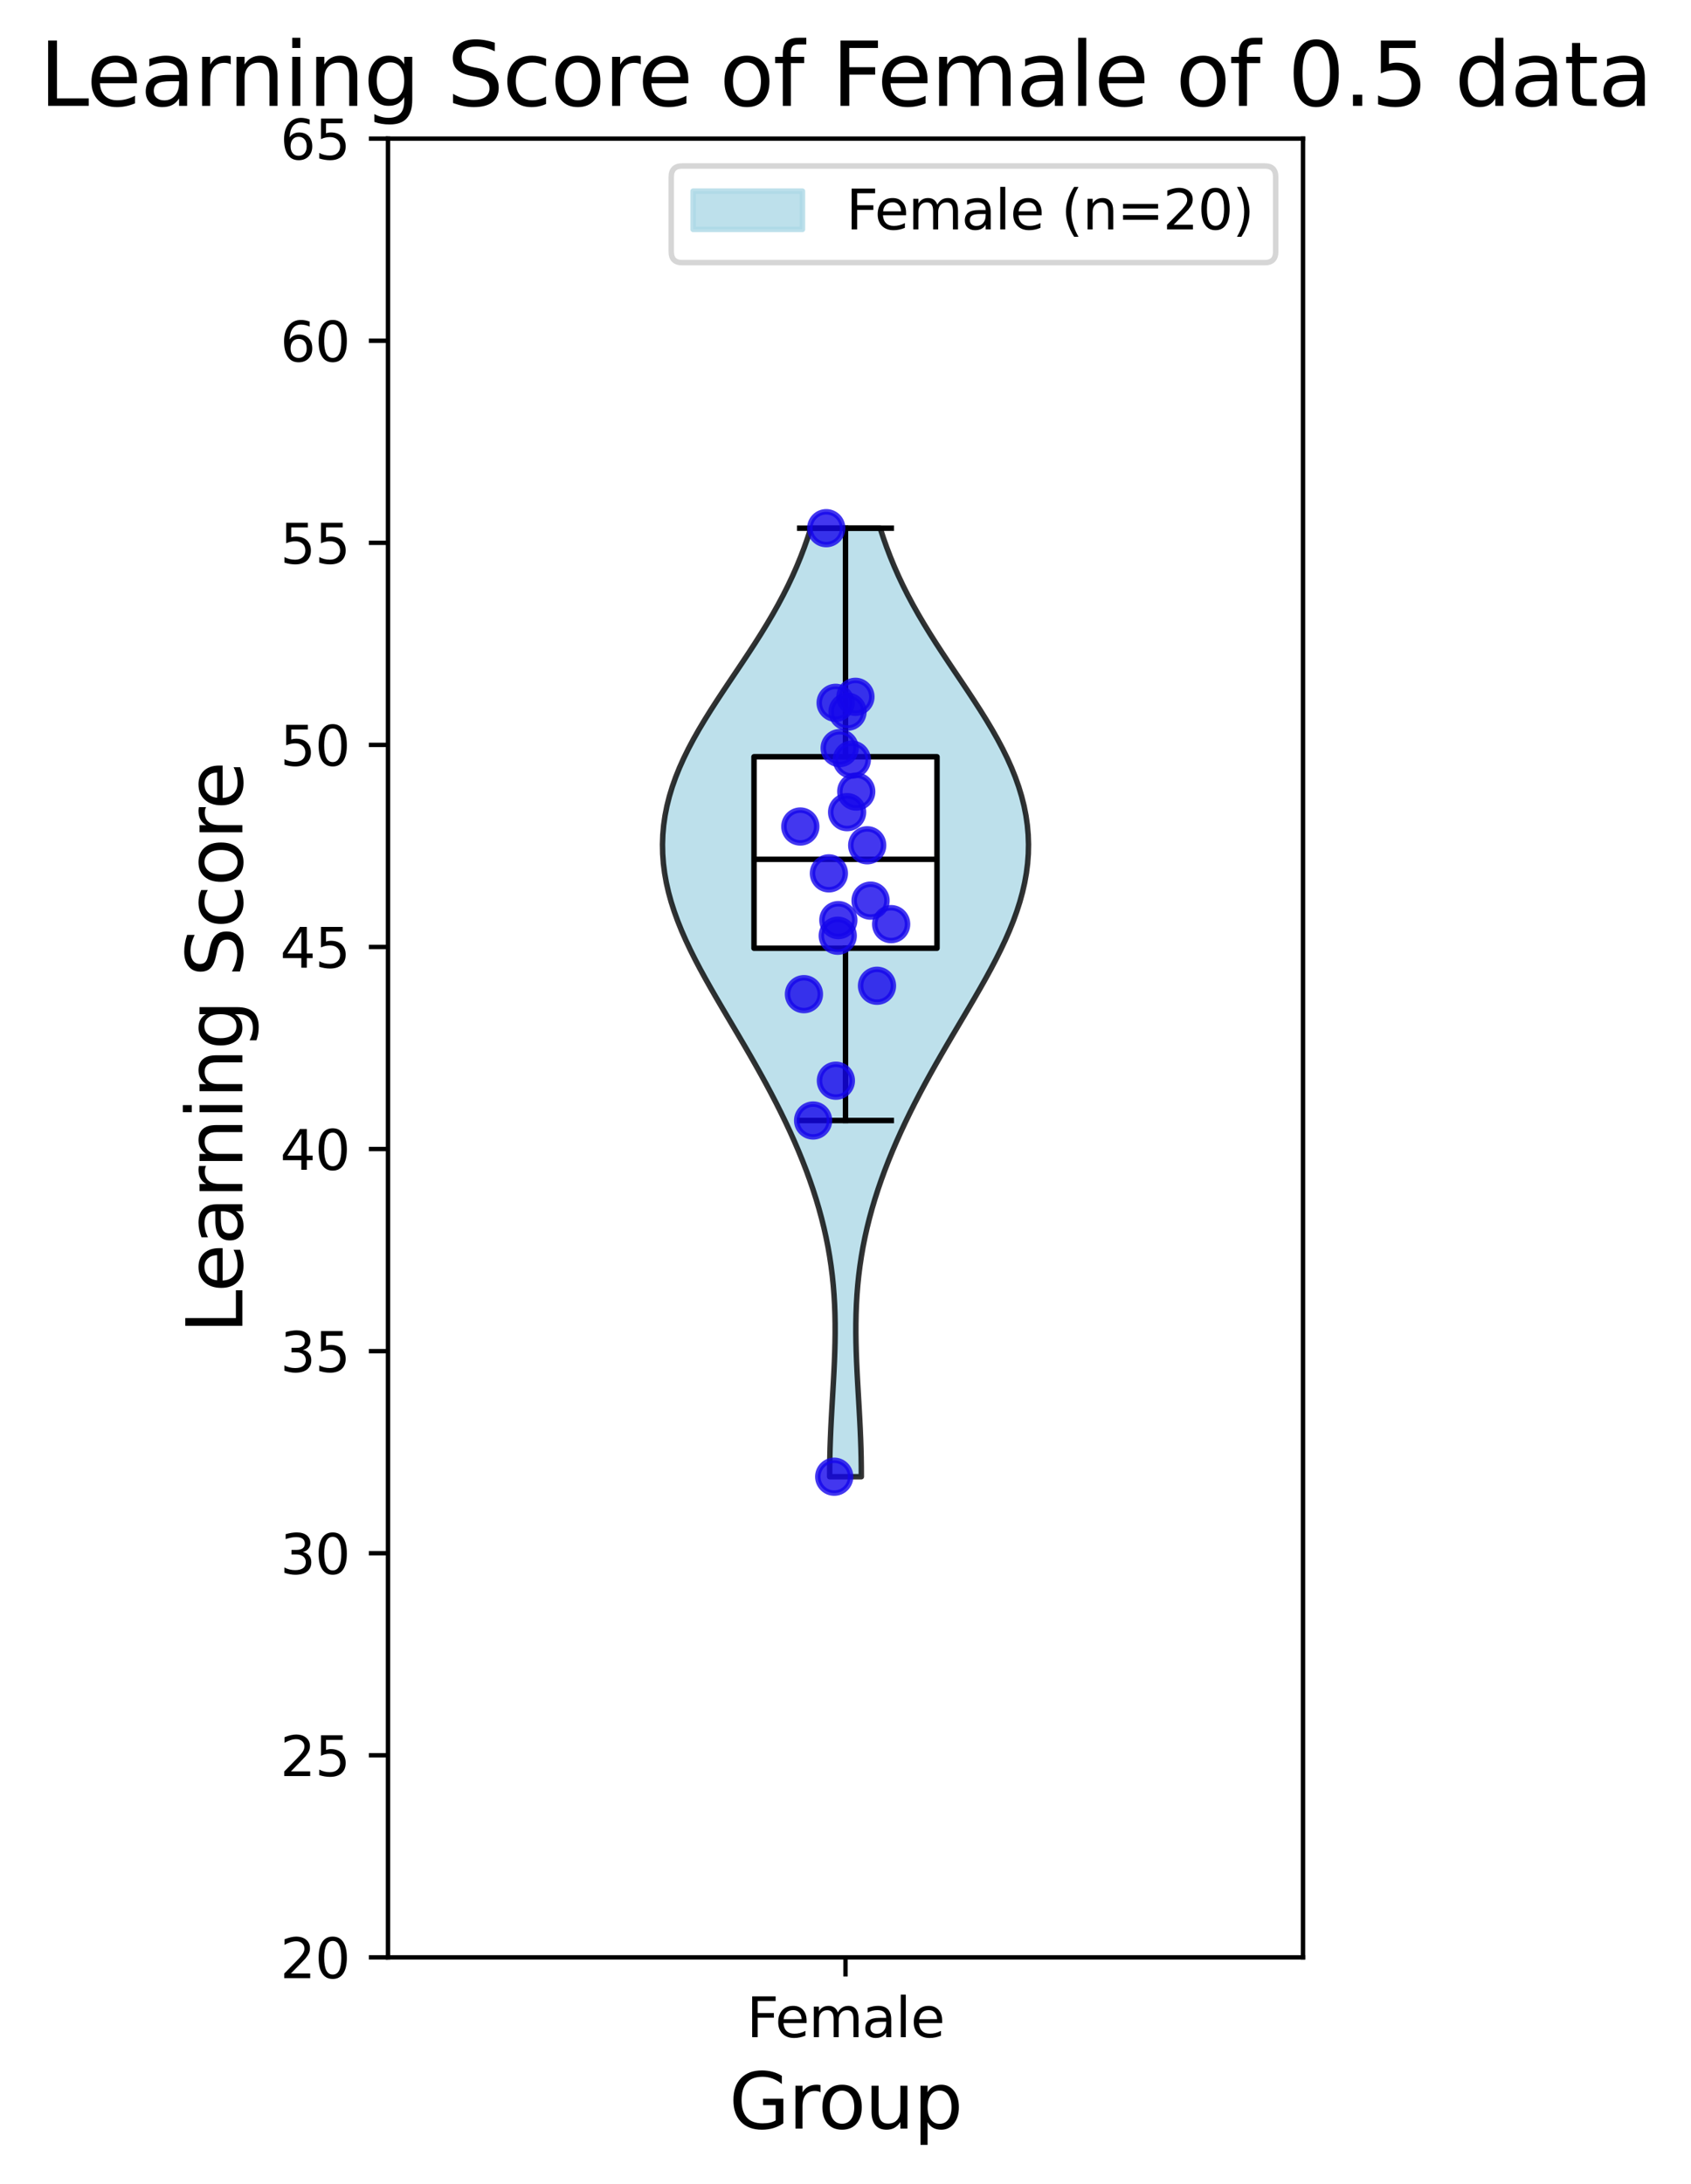 <?xml version="1.0" encoding="utf-8" standalone="no"?>
<!DOCTYPE svg PUBLIC "-//W3C//DTD SVG 1.1//EN"
  "http://www.w3.org/Graphics/SVG/1.1/DTD/svg11.dtd">
<svg xmlns:xlink="http://www.w3.org/1999/xlink" width="309.36pt" height="399.425pt" viewBox="0 0 309.36 399.425" xmlns="http://www.w3.org/2000/svg" version="1.1">
 <defs>
  <style type="text/css">*{stroke-linejoin: round; stroke-linecap: butt}</style>
 </defs>
 <g id="figure_1">
  <g id="patch_1">
   <path d="M 0 399.425 
L 309.36 399.425 
L 309.36 0 
L 0 0 
z
" style="fill: #ffffff"/>
  </g>
  <g id="axes_1">
   <g id="patch_2">
    <path d="M 70.98 357.998 
L 238.38 357.998 
L 238.38 25.358 
L 70.98 25.358 
z
" style="fill: #ffffff"/>
   </g>
   <g id="PolyCollection_1">
    <defs>
     <path id="m464913bdd3" d="M 157.576 -129.34 
L 151.784 -129.34 
L 151.789 -131.092 
L 151.814 -132.845 
L 151.857 -134.597 
L 151.918 -136.349 
L 151.993 -138.102 
L 152.08 -139.854 
L 152.176 -141.606 
L 152.276 -143.359 
L 152.378 -145.111 
L 152.477 -146.863 
L 152.569 -148.616 
L 152.65 -150.368 
L 152.715 -152.12 
L 152.762 -153.873 
L 152.785 -155.625 
L 152.781 -157.377 
L 152.748 -159.13 
L 152.681 -160.882 
L 152.579 -162.634 
L 152.439 -164.387 
L 152.26 -166.139 
L 152.039 -167.891 
L 151.776 -169.644 
L 151.47 -171.396 
L 151.12 -173.148 
L 150.726 -174.901 
L 150.289 -176.653 
L 149.81 -178.405 
L 149.288 -180.158 
L 148.725 -181.91 
L 148.122 -183.662 
L 147.48 -185.415 
L 146.8 -187.167 
L 146.083 -188.919 
L 145.331 -190.672 
L 144.544 -192.424 
L 143.725 -194.176 
L 142.875 -195.929 
L 141.994 -197.681 
L 141.085 -199.433 
L 140.149 -201.186 
L 139.189 -202.938 
L 138.207 -204.69 
L 137.206 -206.443 
L 136.19 -208.195 
L 135.161 -209.948 
L 134.126 -211.7 
L 133.088 -213.452 
L 132.054 -215.205 
L 131.029 -216.957 
L 130.02 -218.709 
L 129.034 -220.462 
L 128.077 -222.214 
L 127.157 -223.966 
L 126.281 -225.719 
L 125.455 -227.471 
L 124.686 -229.223 
L 123.981 -230.976 
L 123.345 -232.728 
L 122.783 -234.48 
L 122.3 -236.233 
L 121.901 -237.985 
L 121.589 -239.737 
L 121.366 -241.49 
L 121.236 -243.242 
L 121.2 -244.994 
L 121.259 -246.747 
L 121.414 -248.499 
L 121.665 -250.251 
L 122.011 -252.004 
L 122.451 -253.756 
L 122.983 -255.508 
L 123.603 -257.261 
L 124.309 -259.013 
L 125.096 -260.765 
L 125.958 -262.518 
L 126.889 -264.27 
L 127.882 -266.022 
L 128.929 -267.775 
L 130.021 -269.527 
L 131.15 -271.279 
L 132.305 -273.032 
L 133.476 -274.784 
L 134.654 -276.536 
L 135.828 -278.289 
L 136.99 -280.041 
L 138.131 -281.793 
L 139.242 -283.546 
L 140.316 -285.298 
L 141.349 -287.05 
L 142.334 -288.803 
L 143.269 -290.555 
L 144.151 -292.307 
L 144.979 -294.06 
L 145.753 -295.812 
L 146.473 -297.564 
L 147.143 -299.317 
L 147.763 -301.069 
L 148.338 -302.822 
L 161.022 -302.822 
L 161.022 -302.822 
L 161.597 -301.069 
L 162.217 -299.317 
L 162.887 -297.564 
L 163.607 -295.812 
L 164.381 -294.06 
L 165.209 -292.307 
L 166.091 -290.555 
L 167.026 -288.803 
L 168.011 -287.05 
L 169.044 -285.298 
L 170.118 -283.546 
L 171.229 -281.793 
L 172.37 -280.041 
L 173.532 -278.289 
L 174.706 -276.536 
L 175.884 -274.784 
L 177.055 -273.032 
L 178.21 -271.279 
L 179.339 -269.527 
L 180.431 -267.775 
L 181.478 -266.022 
L 182.471 -264.27 
L 183.402 -262.518 
L 184.264 -260.765 
L 185.051 -259.013 
L 185.757 -257.261 
L 186.377 -255.508 
L 186.909 -253.756 
L 187.349 -252.004 
L 187.695 -250.251 
L 187.946 -248.499 
L 188.101 -246.747 
L 188.16 -244.994 
L 188.124 -243.242 
L 187.994 -241.49 
L 187.771 -239.737 
L 187.459 -237.985 
L 187.06 -236.233 
L 186.577 -234.48 
L 186.015 -232.728 
L 185.379 -230.976 
L 184.674 -229.223 
L 183.905 -227.471 
L 183.079 -225.719 
L 182.203 -223.966 
L 181.283 -222.214 
L 180.326 -220.462 
L 179.34 -218.709 
L 178.331 -216.957 
L 177.306 -215.205 
L 176.272 -213.452 
L 175.234 -211.7 
L 174.199 -209.948 
L 173.17 -208.195 
L 172.154 -206.443 
L 171.153 -204.69 
L 170.171 -202.938 
L 169.211 -201.186 
L 168.275 -199.433 
L 167.366 -197.681 
L 166.485 -195.929 
L 165.635 -194.176 
L 164.816 -192.424 
L 164.029 -190.672 
L 163.277 -188.919 
L 162.56 -187.167 
L 161.88 -185.415 
L 161.238 -183.662 
L 160.635 -181.91 
L 160.072 -180.158 
L 159.55 -178.405 
L 159.071 -176.653 
L 158.634 -174.901 
L 158.24 -173.148 
L 157.89 -171.396 
L 157.584 -169.644 
L 157.321 -167.891 
L 157.1 -166.139 
L 156.921 -164.387 
L 156.781 -162.634 
L 156.679 -160.882 
L 156.612 -159.13 
L 156.579 -157.377 
L 156.575 -155.625 
L 156.598 -153.873 
L 156.645 -152.12 
L 156.71 -150.368 
L 156.791 -148.616 
L 156.883 -146.863 
L 156.982 -145.111 
L 157.084 -143.359 
L 157.184 -141.606 
L 157.28 -139.854 
L 157.367 -138.102 
L 157.442 -136.349 
L 157.503 -134.597 
L 157.546 -132.845 
L 157.571 -131.092 
L 157.576 -129.34 
z
" style="stroke: #000000; stroke-opacity: 0.8"/>
    </defs>
    <g clip-path="url(#p32a923b300)">
     <use xlink:href="#m464913bdd3" x="0" y="399.425" style="fill: #add8e6; fill-opacity: 0.8; stroke: #000000; stroke-opacity: 0.8"/>
    </g>
   </g>
   <g id="matplotlib.axis_1">
    <g id="xtick_1">
     <g id="line2d_1">
      <defs>
       <path id="m797d14a036" d="M 0 0 
L 0 3.5 
" style="stroke: #000000; stroke-width: 0.8"/>
      </defs>
      <g>
       <use xlink:href="#m797d14a036" x="154.68" y="357.998" style="stroke: #000000; stroke-width: 0.8"/>
      </g>
     </g>
     <g id="text_1">
      <!-- Female -->
      <g transform="translate(136.603 372.596) scale(0.1 -0.1)">
       <defs>
        <path id="DejaVuSans-46" d="M 628 4666 
L 3309 4666 
L 3309 4134 
L 1259 4134 
L 1259 2759 
L 3109 2759 
L 3109 2228 
L 1259 2228 
L 1259 0 
L 628 0 
L 628 4666 
z
" transform="scale(0.016)"/>
        <path id="DejaVuSans-65" d="M 3597 1894 
L 3597 1613 
L 953 1613 
Q 991 1019 1311 708 
Q 1631 397 2203 397 
Q 2534 397 2845 478 
Q 3156 559 3463 722 
L 3463 178 
Q 3153 47 2828 -22 
Q 2503 -91 2169 -91 
Q 1331 -91 842 396 
Q 353 884 353 1716 
Q 353 2575 817 3079 
Q 1281 3584 2069 3584 
Q 2775 3584 3186 3129 
Q 3597 2675 3597 1894 
z
M 3022 2063 
Q 3016 2534 2758 2815 
Q 2500 3097 2075 3097 
Q 1594 3097 1305 2825 
Q 1016 2553 972 2059 
L 3022 2063 
z
" transform="scale(0.016)"/>
        <path id="DejaVuSans-6d" d="M 3328 2828 
Q 3544 3216 3844 3400 
Q 4144 3584 4550 3584 
Q 5097 3584 5394 3201 
Q 5691 2819 5691 2113 
L 5691 0 
L 5113 0 
L 5113 2094 
Q 5113 2597 4934 2840 
Q 4756 3084 4391 3084 
Q 3944 3084 3684 2787 
Q 3425 2491 3425 1978 
L 3425 0 
L 2847 0 
L 2847 2094 
Q 2847 2600 2669 2842 
Q 2491 3084 2119 3084 
Q 1678 3084 1418 2786 
Q 1159 2488 1159 1978 
L 1159 0 
L 581 0 
L 581 3500 
L 1159 3500 
L 1159 2956 
Q 1356 3278 1631 3431 
Q 1906 3584 2284 3584 
Q 2666 3584 2933 3390 
Q 3200 3197 3328 2828 
z
" transform="scale(0.016)"/>
        <path id="DejaVuSans-61" d="M 2194 1759 
Q 1497 1759 1228 1600 
Q 959 1441 959 1056 
Q 959 750 1161 570 
Q 1363 391 1709 391 
Q 2188 391 2477 730 
Q 2766 1069 2766 1631 
L 2766 1759 
L 2194 1759 
z
M 3341 1997 
L 3341 0 
L 2766 0 
L 2766 531 
Q 2569 213 2275 61 
Q 1981 -91 1556 -91 
Q 1019 -91 701 211 
Q 384 513 384 1019 
Q 384 1609 779 1909 
Q 1175 2209 1959 2209 
L 2766 2209 
L 2766 2266 
Q 2766 2663 2505 2880 
Q 2244 3097 1772 3097 
Q 1472 3097 1187 3025 
Q 903 2953 641 2809 
L 641 3341 
Q 956 3463 1253 3523 
Q 1550 3584 1831 3584 
Q 2591 3584 2966 3190 
Q 3341 2797 3341 1997 
z
" transform="scale(0.016)"/>
        <path id="DejaVuSans-6c" d="M 603 4863 
L 1178 4863 
L 1178 0 
L 603 0 
L 603 4863 
z
" transform="scale(0.016)"/>
       </defs>
       <use xlink:href="#DejaVuSans-46"/>
       <use xlink:href="#DejaVuSans-65" x="52.02"/>
       <use xlink:href="#DejaVuSans-6d" x="113.543"/>
       <use xlink:href="#DejaVuSans-61" x="210.955"/>
       <use xlink:href="#DejaVuSans-6c" x="272.234"/>
       <use xlink:href="#DejaVuSans-65" x="300.018"/>
      </g>
     </g>
    </g>
    <g id="text_2">
     <!-- Group -->
     <g transform="translate(133.373 389.313) scale(0.14 -0.14)">
      <defs>
       <path id="DejaVuSans-47" d="M 3809 666 
L 3809 1919 
L 2778 1919 
L 2778 2438 
L 4434 2438 
L 4434 434 
Q 4069 175 3628 42 
Q 3188 -91 2688 -91 
Q 1594 -91 976 548 
Q 359 1188 359 2328 
Q 359 3472 976 4111 
Q 1594 4750 2688 4750 
Q 3144 4750 3555 4637 
Q 3966 4525 4313 4306 
L 4313 3634 
Q 3963 3931 3569 4081 
Q 3175 4231 2741 4231 
Q 1884 4231 1454 3753 
Q 1025 3275 1025 2328 
Q 1025 1384 1454 906 
Q 1884 428 2741 428 
Q 3075 428 3337 486 
Q 3600 544 3809 666 
z
" transform="scale(0.016)"/>
       <path id="DejaVuSans-72" d="M 2631 2963 
Q 2534 3019 2420 3045 
Q 2306 3072 2169 3072 
Q 1681 3072 1420 2755 
Q 1159 2438 1159 1844 
L 1159 0 
L 581 0 
L 581 3500 
L 1159 3500 
L 1159 2956 
Q 1341 3275 1631 3429 
Q 1922 3584 2338 3584 
Q 2397 3584 2469 3576 
Q 2541 3569 2628 3553 
L 2631 2963 
z
" transform="scale(0.016)"/>
       <path id="DejaVuSans-6f" d="M 1959 3097 
Q 1497 3097 1228 2736 
Q 959 2375 959 1747 
Q 959 1119 1226 758 
Q 1494 397 1959 397 
Q 2419 397 2687 759 
Q 2956 1122 2956 1747 
Q 2956 2369 2687 2733 
Q 2419 3097 1959 3097 
z
M 1959 3584 
Q 2709 3584 3137 3096 
Q 3566 2609 3566 1747 
Q 3566 888 3137 398 
Q 2709 -91 1959 -91 
Q 1206 -91 779 398 
Q 353 888 353 1747 
Q 353 2609 779 3096 
Q 1206 3584 1959 3584 
z
" transform="scale(0.016)"/>
       <path id="DejaVuSans-75" d="M 544 1381 
L 544 3500 
L 1119 3500 
L 1119 1403 
Q 1119 906 1312 657 
Q 1506 409 1894 409 
Q 2359 409 2629 706 
Q 2900 1003 2900 1516 
L 2900 3500 
L 3475 3500 
L 3475 0 
L 2900 0 
L 2900 538 
Q 2691 219 2414 64 
Q 2138 -91 1772 -91 
Q 1169 -91 856 284 
Q 544 659 544 1381 
z
M 1991 3584 
L 1991 3584 
z
" transform="scale(0.016)"/>
       <path id="DejaVuSans-70" d="M 1159 525 
L 1159 -1331 
L 581 -1331 
L 581 3500 
L 1159 3500 
L 1159 2969 
Q 1341 3281 1617 3432 
Q 1894 3584 2278 3584 
Q 2916 3584 3314 3078 
Q 3713 2572 3713 1747 
Q 3713 922 3314 415 
Q 2916 -91 2278 -91 
Q 1894 -91 1617 61 
Q 1341 213 1159 525 
z
M 3116 1747 
Q 3116 2381 2855 2742 
Q 2594 3103 2138 3103 
Q 1681 3103 1420 2742 
Q 1159 2381 1159 1747 
Q 1159 1113 1420 752 
Q 1681 391 2138 391 
Q 2594 391 2855 752 
Q 3116 1113 3116 1747 
z
" transform="scale(0.016)"/>
      </defs>
      <use xlink:href="#DejaVuSans-47"/>
      <use xlink:href="#DejaVuSans-72" x="77.49"/>
      <use xlink:href="#DejaVuSans-6f" x="116.354"/>
      <use xlink:href="#DejaVuSans-75" x="177.535"/>
      <use xlink:href="#DejaVuSans-70" x="240.914"/>
     </g>
    </g>
   </g>
   <g id="matplotlib.axis_2">
    <g id="ytick_1">
     <g id="line2d_2">
      <defs>
       <path id="m372a250312" d="M 0 0 
L -3.5 0 
" style="stroke: #000000; stroke-width: 0.8"/>
      </defs>
      <g>
       <use xlink:href="#m372a250312" x="70.98" y="357.998" style="stroke: #000000; stroke-width: 0.8"/>
      </g>
     </g>
     <g id="text_3">
      <!-- 20 -->
      <g transform="translate(51.255 361.797) scale(0.1 -0.1)">
       <defs>
        <path id="DejaVuSans-32" d="M 1228 531 
L 3431 531 
L 3431 0 
L 469 0 
L 469 531 
Q 828 903 1448 1529 
Q 2069 2156 2228 2338 
Q 2531 2678 2651 2914 
Q 2772 3150 2772 3378 
Q 2772 3750 2511 3984 
Q 2250 4219 1831 4219 
Q 1534 4219 1204 4116 
Q 875 4013 500 3803 
L 500 4441 
Q 881 4594 1212 4672 
Q 1544 4750 1819 4750 
Q 2544 4750 2975 4387 
Q 3406 4025 3406 3419 
Q 3406 3131 3298 2873 
Q 3191 2616 2906 2266 
Q 2828 2175 2409 1742 
Q 1991 1309 1228 531 
z
" transform="scale(0.016)"/>
        <path id="DejaVuSans-30" d="M 2034 4250 
Q 1547 4250 1301 3770 
Q 1056 3291 1056 2328 
Q 1056 1369 1301 889 
Q 1547 409 2034 409 
Q 2525 409 2770 889 
Q 3016 1369 3016 2328 
Q 3016 3291 2770 3770 
Q 2525 4250 2034 4250 
z
M 2034 4750 
Q 2819 4750 3233 4129 
Q 3647 3509 3647 2328 
Q 3647 1150 3233 529 
Q 2819 -91 2034 -91 
Q 1250 -91 836 529 
Q 422 1150 422 2328 
Q 422 3509 836 4129 
Q 1250 4750 2034 4750 
z
" transform="scale(0.016)"/>
       </defs>
       <use xlink:href="#DejaVuSans-32"/>
       <use xlink:href="#DejaVuSans-30" x="63.623"/>
      </g>
     </g>
    </g>
    <g id="ytick_2">
     <g id="line2d_3">
      <g>
       <use xlink:href="#m372a250312" x="70.98" y="321.038" style="stroke: #000000; stroke-width: 0.8"/>
      </g>
     </g>
     <g id="text_4">
      <!-- 25 -->
      <g transform="translate(51.255 324.837) scale(0.1 -0.1)">
       <defs>
        <path id="DejaVuSans-35" d="M 691 4666 
L 3169 4666 
L 3169 4134 
L 1269 4134 
L 1269 2991 
Q 1406 3038 1543 3061 
Q 1681 3084 1819 3084 
Q 2600 3084 3056 2656 
Q 3513 2228 3513 1497 
Q 3513 744 3044 326 
Q 2575 -91 1722 -91 
Q 1428 -91 1123 -41 
Q 819 9 494 109 
L 494 744 
Q 775 591 1075 516 
Q 1375 441 1709 441 
Q 2250 441 2565 725 
Q 2881 1009 2881 1497 
Q 2881 1984 2565 2268 
Q 2250 2553 1709 2553 
Q 1456 2553 1204 2497 
Q 953 2441 691 2322 
L 691 4666 
z
" transform="scale(0.016)"/>
       </defs>
       <use xlink:href="#DejaVuSans-32"/>
       <use xlink:href="#DejaVuSans-35" x="63.623"/>
      </g>
     </g>
    </g>
    <g id="ytick_3">
     <g id="line2d_4">
      <g>
       <use xlink:href="#m372a250312" x="70.98" y="284.077" style="stroke: #000000; stroke-width: 0.8"/>
      </g>
     </g>
     <g id="text_5">
      <!-- 30 -->
      <g transform="translate(51.255 287.877) scale(0.1 -0.1)">
       <defs>
        <path id="DejaVuSans-33" d="M 2597 2516 
Q 3050 2419 3304 2112 
Q 3559 1806 3559 1356 
Q 3559 666 3084 287 
Q 2609 -91 1734 -91 
Q 1441 -91 1130 -33 
Q 819 25 488 141 
L 488 750 
Q 750 597 1062 519 
Q 1375 441 1716 441 
Q 2309 441 2620 675 
Q 2931 909 2931 1356 
Q 2931 1769 2642 2001 
Q 2353 2234 1838 2234 
L 1294 2234 
L 1294 2753 
L 1863 2753 
Q 2328 2753 2575 2939 
Q 2822 3125 2822 3475 
Q 2822 3834 2567 4026 
Q 2313 4219 1838 4219 
Q 1578 4219 1281 4162 
Q 984 4106 628 3988 
L 628 4550 
Q 988 4650 1302 4700 
Q 1616 4750 1894 4750 
Q 2613 4750 3031 4423 
Q 3450 4097 3450 3541 
Q 3450 3153 3228 2886 
Q 3006 2619 2597 2516 
z
" transform="scale(0.016)"/>
       </defs>
       <use xlink:href="#DejaVuSans-33"/>
       <use xlink:href="#DejaVuSans-30" x="63.623"/>
      </g>
     </g>
    </g>
    <g id="ytick_4">
     <g id="line2d_5">
      <g>
       <use xlink:href="#m372a250312" x="70.98" y="247.118" style="stroke: #000000; stroke-width: 0.8"/>
      </g>
     </g>
     <g id="text_6">
      <!-- 35 -->
      <g transform="translate(51.255 250.917) scale(0.1 -0.1)">
       <use xlink:href="#DejaVuSans-33"/>
       <use xlink:href="#DejaVuSans-35" x="63.623"/>
      </g>
     </g>
    </g>
    <g id="ytick_5">
     <g id="line2d_6">
      <g>
       <use xlink:href="#m372a250312" x="70.98" y="210.157" style="stroke: #000000; stroke-width: 0.8"/>
      </g>
     </g>
     <g id="text_7">
      <!-- 40 -->
      <g transform="translate(51.255 213.957) scale(0.1 -0.1)">
       <defs>
        <path id="DejaVuSans-34" d="M 2419 4116 
L 825 1625 
L 2419 1625 
L 2419 4116 
z
M 2253 4666 
L 3047 4666 
L 3047 1625 
L 3713 1625 
L 3713 1100 
L 3047 1100 
L 3047 0 
L 2419 0 
L 2419 1100 
L 313 1100 
L 313 1709 
L 2253 4666 
z
" transform="scale(0.016)"/>
       </defs>
       <use xlink:href="#DejaVuSans-34"/>
       <use xlink:href="#DejaVuSans-30" x="63.623"/>
      </g>
     </g>
    </g>
    <g id="ytick_6">
     <g id="line2d_7">
      <g>
       <use xlink:href="#m372a250312" x="70.98" y="173.197" style="stroke: #000000; stroke-width: 0.8"/>
      </g>
     </g>
     <g id="text_8">
      <!-- 45 -->
      <g transform="translate(51.255 176.997) scale(0.1 -0.1)">
       <use xlink:href="#DejaVuSans-34"/>
       <use xlink:href="#DejaVuSans-35" x="63.623"/>
      </g>
     </g>
    </g>
    <g id="ytick_7">
     <g id="line2d_8">
      <g>
       <use xlink:href="#m372a250312" x="70.98" y="136.238" style="stroke: #000000; stroke-width: 0.8"/>
      </g>
     </g>
     <g id="text_9">
      <!-- 50 -->
      <g transform="translate(51.255 140.037) scale(0.1 -0.1)">
       <use xlink:href="#DejaVuSans-35"/>
       <use xlink:href="#DejaVuSans-30" x="63.623"/>
      </g>
     </g>
    </g>
    <g id="ytick_8">
     <g id="line2d_9">
      <g>
       <use xlink:href="#m372a250312" x="70.98" y="99.278" style="stroke: #000000; stroke-width: 0.8"/>
      </g>
     </g>
     <g id="text_10">
      <!-- 55 -->
      <g transform="translate(51.255 103.077) scale(0.1 -0.1)">
       <use xlink:href="#DejaVuSans-35"/>
       <use xlink:href="#DejaVuSans-35" x="63.623"/>
      </g>
     </g>
    </g>
    <g id="ytick_9">
     <g id="line2d_10">
      <g>
       <use xlink:href="#m372a250312" x="70.98" y="62.318" style="stroke: #000000; stroke-width: 0.8"/>
      </g>
     </g>
     <g id="text_11">
      <!-- 60 -->
      <g transform="translate(51.255 66.117) scale(0.1 -0.1)">
       <defs>
        <path id="DejaVuSans-36" d="M 2113 2584 
Q 1688 2584 1439 2293 
Q 1191 2003 1191 1497 
Q 1191 994 1439 701 
Q 1688 409 2113 409 
Q 2538 409 2786 701 
Q 3034 994 3034 1497 
Q 3034 2003 2786 2293 
Q 2538 2584 2113 2584 
z
M 3366 4563 
L 3366 3988 
Q 3128 4100 2886 4159 
Q 2644 4219 2406 4219 
Q 1781 4219 1451 3797 
Q 1122 3375 1075 2522 
Q 1259 2794 1537 2939 
Q 1816 3084 2150 3084 
Q 2853 3084 3261 2657 
Q 3669 2231 3669 1497 
Q 3669 778 3244 343 
Q 2819 -91 2113 -91 
Q 1303 -91 875 529 
Q 447 1150 447 2328 
Q 447 3434 972 4092 
Q 1497 4750 2381 4750 
Q 2619 4750 2861 4703 
Q 3103 4656 3366 4563 
z
" transform="scale(0.016)"/>
       </defs>
       <use xlink:href="#DejaVuSans-36"/>
       <use xlink:href="#DejaVuSans-30" x="63.623"/>
      </g>
     </g>
    </g>
    <g id="ytick_10">
     <g id="line2d_11">
      <g>
       <use xlink:href="#m372a250312" x="70.98" y="25.358" style="stroke: #000000; stroke-width: 0.8"/>
      </g>
     </g>
     <g id="text_12">
      <!-- 65 -->
      <g transform="translate(51.255 29.157) scale(0.1 -0.1)">
       <use xlink:href="#DejaVuSans-36"/>
       <use xlink:href="#DejaVuSans-35" x="63.623"/>
      </g>
     </g>
    </g>
    <g id="text_13">
     <!-- Learning Score -->
     <g transform="translate(44.343 243.896) rotate(-90) scale(0.14 -0.14)">
      <defs>
       <path id="DejaVuSans-4c" d="M 628 4666 
L 1259 4666 
L 1259 531 
L 3531 531 
L 3531 0 
L 628 0 
L 628 4666 
z
" transform="scale(0.016)"/>
       <path id="DejaVuSans-6e" d="M 3513 2113 
L 3513 0 
L 2938 0 
L 2938 2094 
Q 2938 2591 2744 2837 
Q 2550 3084 2163 3084 
Q 1697 3084 1428 2787 
Q 1159 2491 1159 1978 
L 1159 0 
L 581 0 
L 581 3500 
L 1159 3500 
L 1159 2956 
Q 1366 3272 1645 3428 
Q 1925 3584 2291 3584 
Q 2894 3584 3203 3211 
Q 3513 2838 3513 2113 
z
" transform="scale(0.016)"/>
       <path id="DejaVuSans-69" d="M 603 3500 
L 1178 3500 
L 1178 0 
L 603 0 
L 603 3500 
z
M 603 4863 
L 1178 4863 
L 1178 4134 
L 603 4134 
L 603 4863 
z
" transform="scale(0.016)"/>
       <path id="DejaVuSans-67" d="M 2906 1791 
Q 2906 2416 2648 2759 
Q 2391 3103 1925 3103 
Q 1463 3103 1205 2759 
Q 947 2416 947 1791 
Q 947 1169 1205 825 
Q 1463 481 1925 481 
Q 2391 481 2648 825 
Q 2906 1169 2906 1791 
z
M 3481 434 
Q 3481 -459 3084 -895 
Q 2688 -1331 1869 -1331 
Q 1566 -1331 1297 -1286 
Q 1028 -1241 775 -1147 
L 775 -588 
Q 1028 -725 1275 -790 
Q 1522 -856 1778 -856 
Q 2344 -856 2625 -561 
Q 2906 -266 2906 331 
L 2906 616 
Q 2728 306 2450 153 
Q 2172 0 1784 0 
Q 1141 0 747 490 
Q 353 981 353 1791 
Q 353 2603 747 3093 
Q 1141 3584 1784 3584 
Q 2172 3584 2450 3431 
Q 2728 3278 2906 2969 
L 2906 3500 
L 3481 3500 
L 3481 434 
z
" transform="scale(0.016)"/>
       <path id="DejaVuSans-20" transform="scale(0.016)"/>
       <path id="DejaVuSans-53" d="M 3425 4513 
L 3425 3897 
Q 3066 4069 2747 4153 
Q 2428 4238 2131 4238 
Q 1616 4238 1336 4038 
Q 1056 3838 1056 3469 
Q 1056 3159 1242 3001 
Q 1428 2844 1947 2747 
L 2328 2669 
Q 3034 2534 3370 2195 
Q 3706 1856 3706 1288 
Q 3706 609 3251 259 
Q 2797 -91 1919 -91 
Q 1588 -91 1214 -16 
Q 841 59 441 206 
L 441 856 
Q 825 641 1194 531 
Q 1563 422 1919 422 
Q 2459 422 2753 634 
Q 3047 847 3047 1241 
Q 3047 1584 2836 1778 
Q 2625 1972 2144 2069 
L 1759 2144 
Q 1053 2284 737 2584 
Q 422 2884 422 3419 
Q 422 4038 858 4394 
Q 1294 4750 2059 4750 
Q 2388 4750 2728 4690 
Q 3069 4631 3425 4513 
z
" transform="scale(0.016)"/>
       <path id="DejaVuSans-63" d="M 3122 3366 
L 3122 2828 
Q 2878 2963 2633 3030 
Q 2388 3097 2138 3097 
Q 1578 3097 1268 2742 
Q 959 2388 959 1747 
Q 959 1106 1268 751 
Q 1578 397 2138 397 
Q 2388 397 2633 464 
Q 2878 531 3122 666 
L 3122 134 
Q 2881 22 2623 -34 
Q 2366 -91 2075 -91 
Q 1284 -91 818 406 
Q 353 903 353 1747 
Q 353 2603 823 3093 
Q 1294 3584 2113 3584 
Q 2378 3584 2631 3529 
Q 2884 3475 3122 3366 
z
" transform="scale(0.016)"/>
      </defs>
      <use xlink:href="#DejaVuSans-4c"/>
      <use xlink:href="#DejaVuSans-65" x="53.963"/>
      <use xlink:href="#DejaVuSans-61" x="115.486"/>
      <use xlink:href="#DejaVuSans-72" x="176.766"/>
      <use xlink:href="#DejaVuSans-6e" x="216.129"/>
      <use xlink:href="#DejaVuSans-69" x="279.508"/>
      <use xlink:href="#DejaVuSans-6e" x="307.291"/>
      <use xlink:href="#DejaVuSans-67" x="370.67"/>
      <use xlink:href="#DejaVuSans-20" x="434.146"/>
      <use xlink:href="#DejaVuSans-53" x="465.934"/>
      <use xlink:href="#DejaVuSans-63" x="529.41"/>
      <use xlink:href="#DejaVuSans-6f" x="584.391"/>
      <use xlink:href="#DejaVuSans-72" x="645.572"/>
      <use xlink:href="#DejaVuSans-65" x="684.436"/>
     </g>
    </g>
   </g>
   <g id="patch_3">
    <path d="M 137.94 173.429 
L 171.42 173.429 
L 171.42 138.404 
L 137.94 138.404 
L 137.94 173.429 
z
" clip-path="url(#p32a923b300)" style="fill: #ffffff; stroke: #000000; stroke-linejoin: miter"/>
   </g>
   <g id="line2d_12">
    <path d="M 154.68 173.429 
L 154.68 204.937 
" clip-path="url(#p32a923b300)" style="fill: none; stroke: #000000; stroke-linecap: square"/>
   </g>
   <g id="line2d_13">
    <path d="M 154.68 138.404 
L 154.68 96.603 
" clip-path="url(#p32a923b300)" style="fill: none; stroke: #000000; stroke-linecap: square"/>
   </g>
   <g id="line2d_14">
    <path d="M 146.31 204.937 
L 163.05 204.937 
" clip-path="url(#p32a923b300)" style="fill: none; stroke: #000000; stroke-linecap: square"/>
   </g>
   <g id="line2d_15">
    <path d="M 146.31 96.603 
L 163.05 96.603 
" clip-path="url(#p32a923b300)" style="fill: none; stroke: #000000; stroke-linecap: square"/>
   </g>
   <g id="line2d_16">
    <path d="M 137.94 157.169 
L 171.42 157.169 
" clip-path="url(#p32a923b300)" style="fill: none; stroke: #000000"/>
   </g>
   <g id="patch_4">
    <path d="M 70.98 357.998 
L 70.98 25.358 
" style="fill: none; stroke: #000000; stroke-width: 0.8; stroke-linejoin: miter; stroke-linecap: square"/>
   </g>
   <g id="patch_5">
    <path d="M 238.38 357.998 
L 238.38 25.358 
" style="fill: none; stroke: #000000; stroke-width: 0.8; stroke-linejoin: miter; stroke-linecap: square"/>
   </g>
   <g id="patch_6">
    <path d="M 70.98 357.998 
L 238.38 357.998 
" style="fill: none; stroke: #000000; stroke-width: 0.8; stroke-linejoin: miter; stroke-linecap: square"/>
   </g>
   <g id="patch_7">
    <path d="M 70.98 25.358 
L 238.38 25.358 
" style="fill: none; stroke: #000000; stroke-width: 0.8; stroke-linejoin: miter; stroke-linecap: square"/>
   </g>
   <g id="PathCollection_1">
    <defs>
     <path id="me3f62490ca" d="M 0 3 
C 0.796 3 1.559 2.684 2.121 2.121 
C 2.684 1.559 3 0.796 3 0 
C 3 -0.796 2.684 -1.559 2.121 -2.121 
C 1.559 -2.684 0.796 -3 0 -3 
C -0.796 -3 -1.559 -2.684 -2.121 -2.121 
C -2.684 -1.559 -3 -0.796 -3 0 
C -3 0.796 -2.684 1.559 -2.121 2.121 
C -1.559 2.684 -0.796 3 0 3 
z
" style="stroke: #1405eb; stroke-opacity: 0.8"/>
    </defs>
    <g clip-path="url(#p32a923b300)">
     <use xlink:href="#me3f62490ca" x="148.754" y="204.937" style="fill: #1405eb; fill-opacity: 0.8; stroke: #1405eb; stroke-opacity: 0.8"/>
     <use xlink:href="#me3f62490ca" x="153.259" y="171.141" style="fill: #1405eb; fill-opacity: 0.8; stroke: #1405eb; stroke-opacity: 0.8"/>
     <use xlink:href="#me3f62490ca" x="152.616" y="270.085" style="fill: #1405eb; fill-opacity: 0.8; stroke: #1405eb; stroke-opacity: 0.8"/>
     <use xlink:href="#me3f62490ca" x="147.075" y="181.83" style="fill: #1405eb; fill-opacity: 0.8; stroke: #1405eb; stroke-opacity: 0.8"/>
     <use xlink:href="#me3f62490ca" x="156.498" y="127.446" style="fill: #1405eb; fill-opacity: 0.8; stroke: #1405eb; stroke-opacity: 0.8"/>
     <use xlink:href="#me3f62490ca" x="156.645" y="144.775" style="fill: #1405eb; fill-opacity: 0.8; stroke: #1405eb; stroke-opacity: 0.8"/>
     <use xlink:href="#me3f62490ca" x="153.612" y="136.824" style="fill: #1405eb; fill-opacity: 0.8; stroke: #1405eb; stroke-opacity: 0.8"/>
     <use xlink:href="#me3f62490ca" x="155.056" y="130.165" style="fill: #1405eb; fill-opacity: 0.8; stroke: #1405eb; stroke-opacity: 0.8"/>
     <use xlink:href="#me3f62490ca" x="159.264" y="164.725" style="fill: #1405eb; fill-opacity: 0.8; stroke: #1405eb; stroke-opacity: 0.8"/>
     <use xlink:href="#me3f62490ca" x="152.92" y="197.658" style="fill: #1405eb; fill-opacity: 0.8; stroke: #1405eb; stroke-opacity: 0.8"/>
     <use xlink:href="#me3f62490ca" x="151.156" y="96.603" style="fill: #1405eb; fill-opacity: 0.8; stroke: #1405eb; stroke-opacity: 0.8"/>
     <use xlink:href="#me3f62490ca" x="153.369" y="168.285" style="fill: #1405eb; fill-opacity: 0.8; stroke: #1405eb; stroke-opacity: 0.8"/>
     <use xlink:href="#me3f62490ca" x="152.873" y="128.545" style="fill: #1405eb; fill-opacity: 0.8; stroke: #1405eb; stroke-opacity: 0.8"/>
     <use xlink:href="#me3f62490ca" x="160.442" y="180.294" style="fill: #1405eb; fill-opacity: 0.8; stroke: #1405eb; stroke-opacity: 0.8"/>
     <use xlink:href="#me3f62490ca" x="146.412" y="151.168" style="fill: #1405eb; fill-opacity: 0.8; stroke: #1405eb; stroke-opacity: 0.8"/>
     <use xlink:href="#me3f62490ca" x="154.974" y="148.54" style="fill: #1405eb; fill-opacity: 0.8; stroke: #1405eb; stroke-opacity: 0.8"/>
     <use xlink:href="#me3f62490ca" x="158.649" y="154.6" style="fill: #1405eb; fill-opacity: 0.8; stroke: #1405eb; stroke-opacity: 0.8"/>
     <use xlink:href="#me3f62490ca" x="155.836" y="138.931" style="fill: #1405eb; fill-opacity: 0.8; stroke: #1405eb; stroke-opacity: 0.8"/>
     <use xlink:href="#me3f62490ca" x="151.642" y="159.737" style="fill: #1405eb; fill-opacity: 0.8; stroke: #1405eb; stroke-opacity: 0.8"/>
     <use xlink:href="#me3f62490ca" x="163.032" y="169.023" style="fill: #1405eb; fill-opacity: 0.8; stroke: #1405eb; stroke-opacity: 0.8"/>
    </g>
   </g>
   <g id="text_14">
    <!-- Learning Score of Female of 0.5 data -->
    <g transform="translate(7.2 19.358) scale(0.16 -0.16)">
     <defs>
      <path id="DejaVuSans-66" d="M 2375 4863 
L 2375 4384 
L 1825 4384 
Q 1516 4384 1395 4259 
Q 1275 4134 1275 3809 
L 1275 3500 
L 2222 3500 
L 2222 3053 
L 1275 3053 
L 1275 0 
L 697 0 
L 697 3053 
L 147 3053 
L 147 3500 
L 697 3500 
L 697 3744 
Q 697 4328 969 4595 
Q 1241 4863 1831 4863 
L 2375 4863 
z
" transform="scale(0.016)"/>
      <path id="DejaVuSans-2e" d="M 684 794 
L 1344 794 
L 1344 0 
L 684 0 
L 684 794 
z
" transform="scale(0.016)"/>
      <path id="DejaVuSans-64" d="M 2906 2969 
L 2906 4863 
L 3481 4863 
L 3481 0 
L 2906 0 
L 2906 525 
Q 2725 213 2448 61 
Q 2172 -91 1784 -91 
Q 1150 -91 751 415 
Q 353 922 353 1747 
Q 353 2572 751 3078 
Q 1150 3584 1784 3584 
Q 2172 3584 2448 3432 
Q 2725 3281 2906 2969 
z
M 947 1747 
Q 947 1113 1208 752 
Q 1469 391 1925 391 
Q 2381 391 2643 752 
Q 2906 1113 2906 1747 
Q 2906 2381 2643 2742 
Q 2381 3103 1925 3103 
Q 1469 3103 1208 2742 
Q 947 2381 947 1747 
z
" transform="scale(0.016)"/>
      <path id="DejaVuSans-74" d="M 1172 4494 
L 1172 3500 
L 2356 3500 
L 2356 3053 
L 1172 3053 
L 1172 1153 
Q 1172 725 1289 603 
Q 1406 481 1766 481 
L 2356 481 
L 2356 0 
L 1766 0 
Q 1100 0 847 248 
Q 594 497 594 1153 
L 594 3053 
L 172 3053 
L 172 3500 
L 594 3500 
L 594 4494 
L 1172 4494 
z
" transform="scale(0.016)"/>
     </defs>
     <use xlink:href="#DejaVuSans-4c"/>
     <use xlink:href="#DejaVuSans-65" x="53.963"/>
     <use xlink:href="#DejaVuSans-61" x="115.486"/>
     <use xlink:href="#DejaVuSans-72" x="176.766"/>
     <use xlink:href="#DejaVuSans-6e" x="216.129"/>
     <use xlink:href="#DejaVuSans-69" x="279.508"/>
     <use xlink:href="#DejaVuSans-6e" x="307.291"/>
     <use xlink:href="#DejaVuSans-67" x="370.67"/>
     <use xlink:href="#DejaVuSans-20" x="434.146"/>
     <use xlink:href="#DejaVuSans-53" x="465.934"/>
     <use xlink:href="#DejaVuSans-63" x="529.41"/>
     <use xlink:href="#DejaVuSans-6f" x="584.391"/>
     <use xlink:href="#DejaVuSans-72" x="645.572"/>
     <use xlink:href="#DejaVuSans-65" x="684.436"/>
     <use xlink:href="#DejaVuSans-20" x="745.959"/>
     <use xlink:href="#DejaVuSans-6f" x="777.746"/>
     <use xlink:href="#DejaVuSans-66" x="838.928"/>
     <use xlink:href="#DejaVuSans-20" x="874.133"/>
     <use xlink:href="#DejaVuSans-46" x="905.92"/>
     <use xlink:href="#DejaVuSans-65" x="957.939"/>
     <use xlink:href="#DejaVuSans-6d" x="1019.463"/>
     <use xlink:href="#DejaVuSans-61" x="1116.875"/>
     <use xlink:href="#DejaVuSans-6c" x="1178.154"/>
     <use xlink:href="#DejaVuSans-65" x="1205.938"/>
     <use xlink:href="#DejaVuSans-20" x="1267.461"/>
     <use xlink:href="#DejaVuSans-6f" x="1299.248"/>
     <use xlink:href="#DejaVuSans-66" x="1360.43"/>
     <use xlink:href="#DejaVuSans-20" x="1395.635"/>
     <use xlink:href="#DejaVuSans-30" x="1427.422"/>
     <use xlink:href="#DejaVuSans-2e" x="1491.045"/>
     <use xlink:href="#DejaVuSans-35" x="1522.832"/>
     <use xlink:href="#DejaVuSans-20" x="1586.455"/>
     <use xlink:href="#DejaVuSans-64" x="1618.242"/>
     <use xlink:href="#DejaVuSans-61" x="1681.719"/>
     <use xlink:href="#DejaVuSans-74" x="1742.998"/>
     <use xlink:href="#DejaVuSans-61" x="1782.207"/>
    </g>
   </g>
   <g id="legend_1">
    <g id="patch_8">
     <path d="M 124.802 48.036 
L 231.38 48.036 
Q 233.38 48.036 233.38 46.036 
L 233.38 32.358 
Q 233.38 30.358 231.38 30.358 
L 124.802 30.358 
Q 122.802 30.358 122.802 32.358 
L 122.802 46.036 
Q 122.802 48.036 124.802 48.036 
z
" style="fill: #ffffff; opacity: 0.8; stroke: #cccccc; stroke-linejoin: miter"/>
    </g>
    <g id="patch_9">
     <path d="M 126.802 41.956 
L 146.802 41.956 
L 146.802 34.956 
L 126.802 34.956 
z
" style="fill: #add8e6; opacity: 0.8; stroke: #add8e6; stroke-linejoin: miter"/>
    </g>
    <g id="text_15">
     <!-- Female (n=20) -->
     <g transform="translate(154.802 41.956) scale(0.1 -0.1)">
      <defs>
       <path id="DejaVuSans-28" d="M 1984 4856 
Q 1566 4138 1362 3434 
Q 1159 2731 1159 2009 
Q 1159 1288 1364 580 
Q 1569 -128 1984 -844 
L 1484 -844 
Q 1016 -109 783 600 
Q 550 1309 550 2009 
Q 550 2706 781 3412 
Q 1013 4119 1484 4856 
L 1984 4856 
z
" transform="scale(0.016)"/>
       <path id="DejaVuSans-3d" d="M 678 2906 
L 4684 2906 
L 4684 2381 
L 678 2381 
L 678 2906 
z
M 678 1631 
L 4684 1631 
L 4684 1100 
L 678 1100 
L 678 1631 
z
" transform="scale(0.016)"/>
       <path id="DejaVuSans-29" d="M 513 4856 
L 1013 4856 
Q 1481 4119 1714 3412 
Q 1947 2706 1947 2009 
Q 1947 1309 1714 600 
Q 1481 -109 1013 -844 
L 513 -844 
Q 928 -128 1133 580 
Q 1338 1288 1338 2009 
Q 1338 2731 1133 3434 
Q 928 4138 513 4856 
z
" transform="scale(0.016)"/>
      </defs>
      <use xlink:href="#DejaVuSans-46"/>
      <use xlink:href="#DejaVuSans-65" x="52.02"/>
      <use xlink:href="#DejaVuSans-6d" x="113.543"/>
      <use xlink:href="#DejaVuSans-61" x="210.955"/>
      <use xlink:href="#DejaVuSans-6c" x="272.234"/>
      <use xlink:href="#DejaVuSans-65" x="300.018"/>
      <use xlink:href="#DejaVuSans-20" x="361.541"/>
      <use xlink:href="#DejaVuSans-28" x="393.328"/>
      <use xlink:href="#DejaVuSans-6e" x="432.342"/>
      <use xlink:href="#DejaVuSans-3d" x="495.721"/>
      <use xlink:href="#DejaVuSans-32" x="579.51"/>
      <use xlink:href="#DejaVuSans-30" x="643.133"/>
      <use xlink:href="#DejaVuSans-29" x="706.756"/>
     </g>
    </g>
   </g>
  </g>
 </g>
 <defs>
  <clipPath id="p32a923b300">
   <rect x="70.98" y="25.358" width="167.4" height="332.64"/>
  </clipPath>
 </defs>
</svg>
